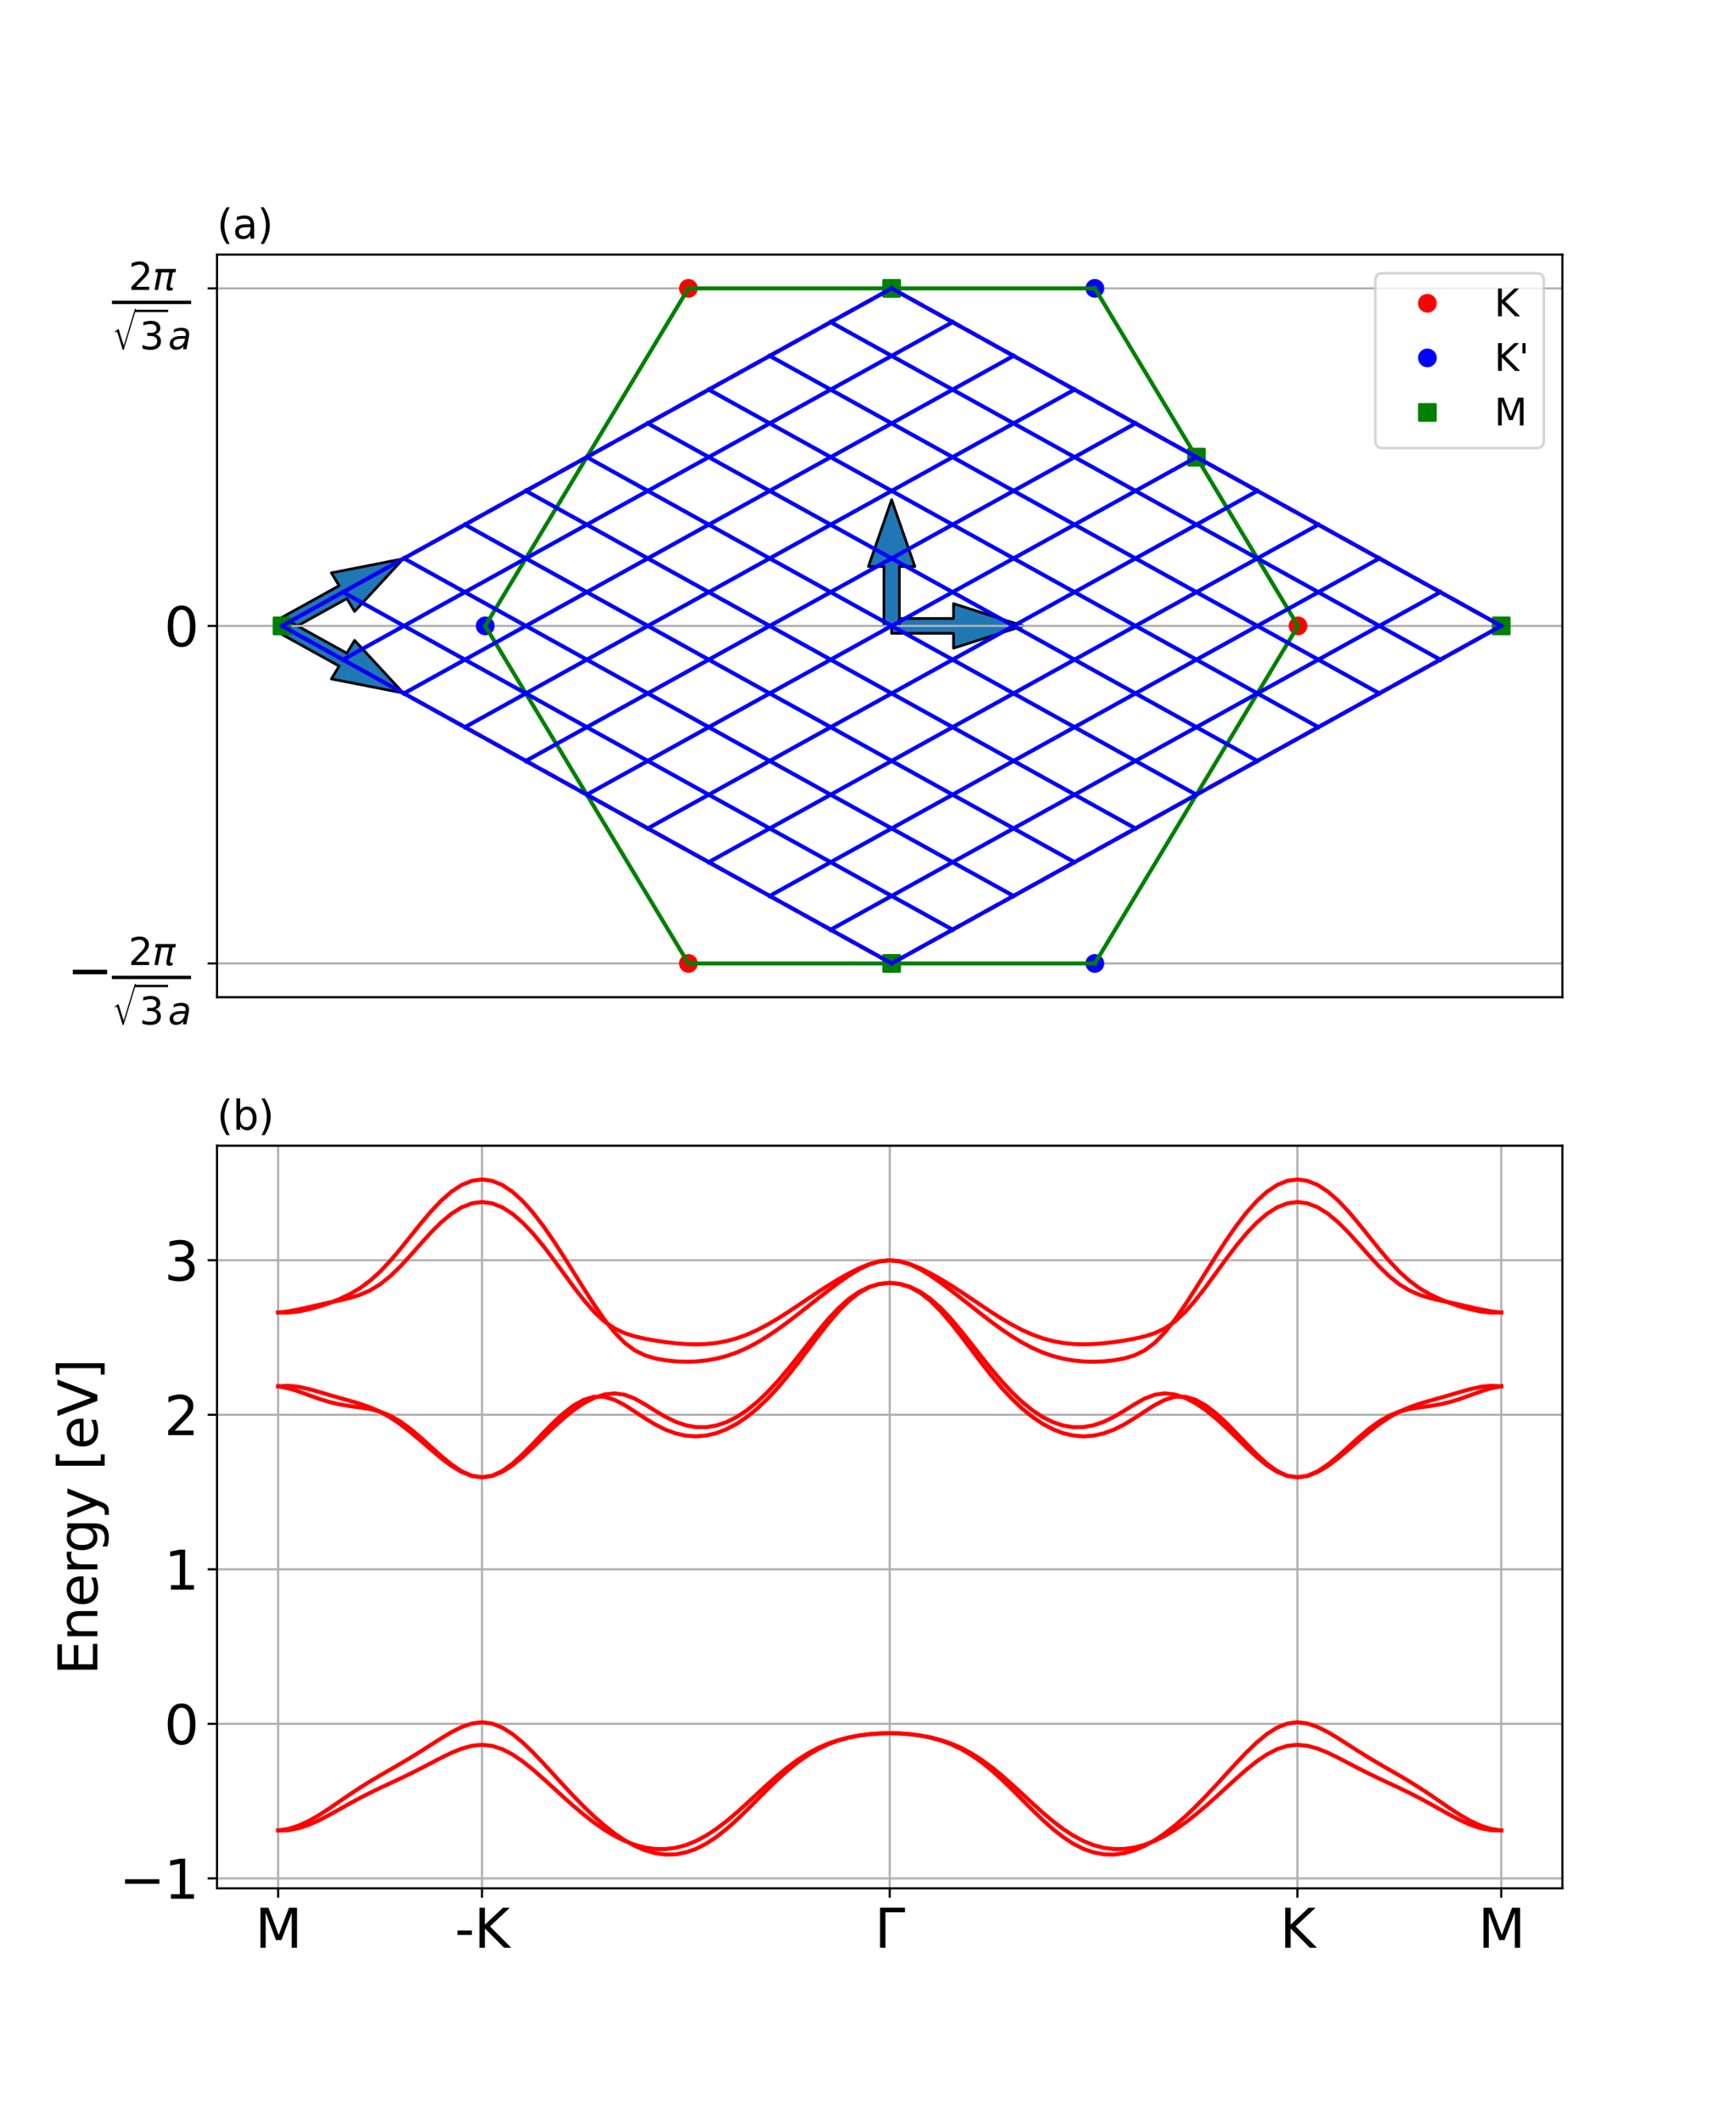 <?xml version="1.0" encoding="utf-8" standalone="no"?>
<!DOCTYPE svg PUBLIC "-//W3C//DTD SVG 1.1//EN"
  "http://www.w3.org/Graphics/SVG/1.1/DTD/svg11.dtd">
<svg xmlns:xlink="http://www.w3.org/1999/xlink" width="648pt" height="792pt" viewBox="0 0 648 792" xmlns="http://www.w3.org/2000/svg" version="1.1">
 <defs>
  <style type="text/css">*{stroke-linejoin: round; stroke-linecap: butt}</style>
 </defs>
 <g id="figure_1">
  <g id="patch_1">
   <path d="M 0 792 
L 648 792 
L 648 0 
L 0 0 
z
" style="fill: #ffffff"/>
  </g>
  <g id="axes_1">
   <g id="patch_2">
    <path d="M 81 372.24 
L 583.2 372.24 
L 583.2 95.04 
L 81 95.04 
z
" style="fill: #ffffff"/>
   </g>
   <g id="patch_3">
    <path d="M 150.538 208.575 
L 132.359 228.237 
L 129.471 223.439 
L 106.715 236.039 
L 103.827 231.241 
L 126.582 218.641 
L 123.694 213.843 
z
" clip-path="url(#p15bc43be6d)" style="fill: #1f77b4; stroke: #000000; stroke-linejoin: miter"/>
   </g>
   <g id="patch_4">
    <path d="M 150.538 258.705 
L 123.694 253.437 
L 126.582 248.639 
L 103.827 236.039 
L 106.715 231.241 
L 129.471 243.841 
L 132.359 239.043 
z
" clip-path="url(#p15bc43be6d)" style="fill: #1f77b4; stroke: #000000; stroke-linejoin: miter"/>
   </g>
   <g id="patch_5">
    <path d="M 381.922 233.64 
L 355.928 241.95 
L 355.928 236.41 
L 332.822 236.41 
L 332.822 230.87 
L 355.928 230.87 
L 355.928 225.33 
z
" clip-path="url(#p15bc43be6d)" style="fill: #1f77b4; stroke: #000000; stroke-linejoin: miter"/>
   </g>
   <g id="patch_6">
    <path d="M 332.822 186.55 
L 341.487 211.48 
L 335.71 211.48 
L 335.71 233.64 
L 329.934 233.64 
L 329.934 211.48 
L 324.157 211.48 
z
" clip-path="url(#p15bc43be6d)" style="fill: #1f77b4; stroke: #000000; stroke-linejoin: miter"/>
   </g>
   <g id="matplotlib.axis_1"/>
   <g id="matplotlib.axis_2">
    <g id="ytick_1">
     <g id="line2d_1">
      <path d="M 81 359.64 
L 583.2 359.64 
" clip-path="url(#p15bc43be6d)" style="fill: none; stroke: #b0b0b0; stroke-width: 0.8; stroke-linecap: square"/>
     </g>
     <g id="line2d_2">
      <defs>
       <path id="m0792953cc5" d="M 0 0 
L -3.5 0 
" style="stroke: #000000; stroke-width: 0.8"/>
      </defs>
      <g>
       <use xlink:href="#m0792953cc5" x="81" y="359.64" style="stroke: #000000; stroke-width: 0.8"/>
      </g>
     </g>
     <g id="text_1">
      <!-- $-\frac{2\pi}{\sqrt{3}a}$ -->
      <g transform="translate(25 369.44) scale(0.2 -0.2)">
       <defs>
        <path id="DejaVuSans-2212" d="M 678 2272 
L 4684 2272 
L 4684 1741 
L 678 1741 
L 678 2272 
z
" transform="scale(0.016)"/>
        <path id="DejaVuSans-32" d="M 1228 531 
L 3431 531 
L 3431 0 
L 469 0 
L 469 531 
Q 828 903 1448 1529 
Q 2069 2156 2228 2338 
Q 2531 2678 2651 2914 
Q 2772 3150 2772 3378 
Q 2772 3750 2511 3984 
Q 2250 4219 1831 4219 
Q 1534 4219 1204 4116 
Q 875 4013 500 3803 
L 500 4441 
Q 881 4594 1212 4672 
Q 1544 4750 1819 4750 
Q 2544 4750 2975 4387 
Q 3406 4025 3406 3419 
Q 3406 3131 3298 2873 
Q 3191 2616 2906 2266 
Q 2828 2175 2409 1742 
Q 1991 1309 1228 531 
z
" transform="scale(0.016)"/>
        <path id="DejaVuSans-Oblique-3c0" d="M 584 3500 
L 3938 3500 
L 3825 2925 
L 3384 2925 
L 2966 775 
Q 2922 550 2981 450 
Q 3038 353 3209 353 
Q 3256 353 3325 363 
Q 3397 369 3419 372 
L 3338 -44 
Q 3222 -84 3103 -103 
Q 2981 -122 2866 -122 
Q 2491 -122 2388 81 
Q 2284 288 2391 838 
L 2797 2925 
L 1506 2925 
L 938 0 
L 350 0 
L 919 2925 
L 472 2925 
L 584 3500 
z
" transform="scale(0.016)"/>
        <path id="STIXSizeOneSym-Regular-221a" d="M 6970 9933 
L 3373 -1888 
L 3104 -1888 
L 1626 2918 
Q 1555 3149 1465 3251 
Q 1376 3354 1229 3354 
Q 1011 3354 794 3181 
L 717 3309 
L 1766 4115 
L 1926 4115 
L 3379 -602 
L 3405 -602 
L 6605 9933 
L 6970 9933 
z
" transform="scale(0.016)"/>
        <path id="DejaVuSans-33" d="M 2597 2516 
Q 3050 2419 3304 2112 
Q 3559 1806 3559 1356 
Q 3559 666 3084 287 
Q 2609 -91 1734 -91 
Q 1441 -91 1130 -33 
Q 819 25 488 141 
L 488 750 
Q 750 597 1062 519 
Q 1375 441 1716 441 
Q 2309 441 2620 675 
Q 2931 909 2931 1356 
Q 2931 1769 2642 2001 
Q 2353 2234 1838 2234 
L 1294 2234 
L 1294 2753 
L 1863 2753 
Q 2328 2753 2575 2939 
Q 2822 3125 2822 3475 
Q 2822 3834 2567 4026 
Q 2313 4219 1838 4219 
Q 1578 4219 1281 4162 
Q 984 4106 628 3988 
L 628 4550 
Q 988 4650 1302 4700 
Q 1616 4750 1894 4750 
Q 2613 4750 3031 4423 
Q 3450 4097 3450 3541 
Q 3450 3153 3228 2886 
Q 3006 2619 2597 2516 
z
" transform="scale(0.016)"/>
        <path id="DejaVuSans-Oblique-61" d="M 3438 1997 
L 3047 0 
L 2472 0 
L 2578 531 
Q 2325 219 2001 64 
Q 1678 -91 1281 -91 
Q 834 -91 548 182 
Q 263 456 263 884 
Q 263 1497 752 1853 
Q 1241 2209 2100 2209 
L 2900 2209 
L 2931 2363 
Q 2938 2388 2941 2417 
Q 2944 2447 2944 2509 
Q 2944 2788 2717 2942 
Q 2491 3097 2081 3097 
Q 1800 3097 1504 3025 
Q 1209 2953 897 2809 
L 997 3341 
Q 1322 3463 1633 3523 
Q 1944 3584 2234 3584 
Q 2853 3584 3176 3315 
Q 3500 3047 3500 2534 
Q 3500 2431 3484 2292 
Q 3469 2153 3438 1997 
z
M 2816 1759 
L 2241 1759 
Q 1534 1759 1195 1570 
Q 856 1381 856 984 
Q 856 709 1029 553 
Q 1203 397 1509 397 
Q 1978 397 2328 733 
Q 2678 1069 2791 1631 
L 2816 1759 
z
" transform="scale(0.016)"/>
       </defs>
       <use xlink:href="#DejaVuSans-2212" transform="translate(0 0.916)"/>
       <use xlink:href="#DejaVuSans-32" transform="translate(114.789 46.047) scale(0.7)"/>
       <use xlink:href="#DejaVuSans-Oblique-3c0" transform="translate(159.325 46.047) scale(0.7)"/>
       <use xlink:href="#STIXSizeOneSym-Regular-221a" transform="translate(83.789 -53.748) scale(0.405)"/>
       <use xlink:href="#DejaVuSans-33" transform="translate(135.361 -64.866) scale(0.7)"/>
       <use xlink:href="#DejaVuSans-Oblique-61" transform="translate(188.647 -64.73) scale(0.7)"/>
       <path d="M 83.789 19.712 
L 83.789 25.962 
L 231.542 25.962 
L 231.542 19.712 
L 83.789 19.712 
z
"/>
       <path d="M 126.611 4.713 
L 126.611 9.088 
L 188.647 9.088 
L 188.647 4.713 
L 126.611 4.713 
z
"/>
      </g>
     </g>
    </g>
    <g id="ytick_2">
     <g id="line2d_3">
      <path d="M 81 233.64 
L 583.2 233.64 
" clip-path="url(#p15bc43be6d)" style="fill: none; stroke: #b0b0b0; stroke-width: 0.8; stroke-linecap: square"/>
     </g>
     <g id="line2d_4">
      <g>
       <use xlink:href="#m0792953cc5" x="81" y="233.64" style="stroke: #000000; stroke-width: 0.8"/>
      </g>
     </g>
     <g id="text_2">
      <!-- 0 -->
      <g transform="translate(61.275 241.238) scale(0.2 -0.2)">
       <defs>
        <path id="DejaVuSans-30" d="M 2034 4250 
Q 1547 4250 1301 3770 
Q 1056 3291 1056 2328 
Q 1056 1369 1301 889 
Q 1547 409 2034 409 
Q 2525 409 2770 889 
Q 3016 1369 3016 2328 
Q 3016 3291 2770 3770 
Q 2525 4250 2034 4250 
z
M 2034 4750 
Q 2819 4750 3233 4129 
Q 3647 3509 3647 2328 
Q 3647 1150 3233 529 
Q 2819 -91 2034 -91 
Q 1250 -91 836 529 
Q 422 1150 422 2328 
Q 422 3509 836 4129 
Q 1250 4750 2034 4750 
z
" transform="scale(0.016)"/>
       </defs>
       <use xlink:href="#DejaVuSans-30"/>
      </g>
     </g>
    </g>
    <g id="ytick_3">
     <g id="line2d_5">
      <path d="M 81 107.64 
L 583.2 107.64 
" clip-path="url(#p15bc43be6d)" style="fill: none; stroke: #b0b0b0; stroke-width: 0.8; stroke-linecap: square"/>
     </g>
     <g id="line2d_6">
      <g>
       <use xlink:href="#m0792953cc5" x="81" y="107.64" style="stroke: #000000; stroke-width: 0.8"/>
      </g>
     </g>
     <g id="text_3">
      <!-- $\frac{2\pi}{\sqrt{3}a}$ -->
      <g transform="translate(41.8 117.44) scale(0.2 -0.2)">
       <use xlink:href="#DejaVuSans-32" transform="translate(31 46.047) scale(0.7)"/>
       <use xlink:href="#DejaVuSans-Oblique-3c0" transform="translate(75.536 46.047) scale(0.7)"/>
       <use xlink:href="#STIXSizeOneSym-Regular-221a" transform="translate(0 -53.748) scale(0.405)"/>
       <use xlink:href="#DejaVuSans-33" transform="translate(51.572 -64.866) scale(0.7)"/>
       <use xlink:href="#DejaVuSans-Oblique-61" transform="translate(104.858 -64.73) scale(0.7)"/>
       <path d="M 0 19.712 
L 0 25.962 
L 147.753 25.962 
L 147.753 19.712 
L 0 19.712 
z
"/>
       <path d="M 42.822 4.713 
L 42.822 9.088 
L 104.858 9.088 
L 104.858 4.713 
L 42.822 4.713 
z
"/>
      </g>
     </g>
    </g>
   </g>
   <g id="line2d_7">
    <defs>
     <path id="md1d325a316" d="M 0 3 
C 0.796 3 1.559 2.684 2.121 2.121 
C 2.684 1.559 3 0.796 3 0 
C 3 -0.796 2.684 -1.559 2.121 -2.121 
C 1.559 -2.684 0.796 -3 0 -3 
C -0.796 -3 -1.559 -2.684 -2.121 -2.121 
C -2.684 -1.559 -3 -0.796 -3 0 
C -3 0.796 -2.684 1.559 -2.121 2.121 
C -1.559 2.684 -0.796 3 0 3 
z
" style="stroke: #ff0000"/>
    </defs>
    <g clip-path="url(#p15bc43be6d)">
     <use xlink:href="#md1d325a316" x="484.523" y="233.64" style="fill: #ff0000; stroke: #ff0000"/>
    </g>
   </g>
   <g id="line2d_8">
    <g clip-path="url(#p15bc43be6d)">
     <use xlink:href="#md1d325a316" x="256.972" y="359.64" style="fill: #ff0000; stroke: #ff0000"/>
    </g>
   </g>
   <g id="line2d_9">
    <g clip-path="url(#p15bc43be6d)">
     <use xlink:href="#md1d325a316" x="256.972" y="107.64" style="fill: #ff0000; stroke: #ff0000"/>
    </g>
   </g>
   <g id="line2d_10">
    <defs>
     <path id="m6212aed428" d="M 0 3 
C 0.796 3 1.559 2.684 2.121 2.121 
C 2.684 1.559 3 0.796 3 0 
C 3 -0.796 2.684 -1.559 2.121 -2.121 
C 1.559 -2.684 0.796 -3 0 -3 
C -0.796 -3 -1.559 -2.684 -2.121 -2.121 
C -2.684 -1.559 -3 -0.796 -3 0 
C -3 0.796 -2.684 1.559 -2.121 2.121 
C -1.559 2.684 -0.796 3 0 3 
z
" style="stroke: #0000ff"/>
    </defs>
    <g clip-path="url(#p15bc43be6d)">
     <use xlink:href="#m6212aed428" x="181.122" y="233.64" style="fill: #0000ff; stroke: #0000ff"/>
    </g>
   </g>
   <g id="line2d_11">
    <g clip-path="url(#p15bc43be6d)">
     <use xlink:href="#m6212aed428" x="408.672" y="359.64" style="fill: #0000ff; stroke: #0000ff"/>
    </g>
   </g>
   <g id="line2d_12">
    <g clip-path="url(#p15bc43be6d)">
     <use xlink:href="#m6212aed428" x="408.672" y="107.64" style="fill: #0000ff; stroke: #0000ff"/>
    </g>
   </g>
   <g id="line2d_13">
    <defs>
     <path id="mba3a2d69f7" d="M -3 3 
L 3 3 
L 3 -3 
L -3 -3 
z
" style="stroke: #008000; stroke-linejoin: miter"/>
    </defs>
    <g clip-path="url(#p15bc43be6d)">
     <use xlink:href="#mba3a2d69f7" x="446.597" y="170.64" style="fill: #008000; stroke: #008000; stroke-linejoin: miter"/>
    </g>
   </g>
   <g id="line2d_14">
    <g clip-path="url(#p15bc43be6d)">
     <use xlink:href="#mba3a2d69f7" x="560.373" y="233.64" style="fill: #008000; stroke: #008000; stroke-linejoin: miter"/>
    </g>
   </g>
   <g id="line2d_15">
    <g clip-path="url(#p15bc43be6d)">
     <use xlink:href="#mba3a2d69f7" x="105.271" y="233.64" style="fill: #008000; stroke: #008000; stroke-linejoin: miter"/>
    </g>
   </g>
   <g id="line2d_16">
    <g clip-path="url(#p15bc43be6d)">
     <use xlink:href="#mba3a2d69f7" x="332.822" y="359.64" style="fill: #008000; stroke: #008000; stroke-linejoin: miter"/>
    </g>
   </g>
   <g id="line2d_17">
    <g clip-path="url(#p15bc43be6d)">
     <use xlink:href="#mba3a2d69f7" x="332.822" y="107.64" style="fill: #008000; stroke: #008000; stroke-linejoin: miter"/>
    </g>
   </g>
   <g id="line2d_18">
    <path d="M 484.523 233.64 
L 408.672 107.64 
" clip-path="url(#p15bc43be6d)" style="fill: none; stroke: #008000; stroke-width: 1.5; stroke-linecap: square"/>
   </g>
   <g id="line2d_19">
    <path d="M 256.972 107.64 
L 408.672 107.64 
" clip-path="url(#p15bc43be6d)" style="fill: none; stroke: #008000; stroke-width: 1.5; stroke-linecap: square"/>
   </g>
   <g id="line2d_20">
    <path d="M 256.972 107.64 
L 181.122 233.64 
" clip-path="url(#p15bc43be6d)" style="fill: none; stroke: #008000; stroke-width: 1.5; stroke-linecap: square"/>
   </g>
   <g id="line2d_21">
    <path d="M 256.972 359.64 
L 181.122 233.64 
" clip-path="url(#p15bc43be6d)" style="fill: none; stroke: #008000; stroke-width: 1.5; stroke-linecap: square"/>
   </g>
   <g id="line2d_22">
    <path d="M 256.972 359.64 
L 408.672 359.64 
" clip-path="url(#p15bc43be6d)" style="fill: none; stroke: #008000; stroke-width: 1.5; stroke-linecap: square"/>
   </g>
   <g id="line2d_23">
    <path d="M 484.523 233.64 
L 408.672 359.64 
" clip-path="url(#p15bc43be6d)" style="fill: none; stroke: #008000; stroke-width: 1.5; stroke-linecap: square"/>
   </g>
   <g id="line2d_24">
    <path d="M 560.373 233.64 
L 332.822 107.64 
" clip-path="url(#p15bc43be6d)" style="fill: none; stroke-dasharray: 5.55,2.4; stroke-dashoffset: 0; stroke: #ff0000; stroke-width: 1.5"/>
   </g>
   <g id="line2d_25">
    <path d="M 105.271 233.64 
L 332.822 107.64 
" clip-path="url(#p15bc43be6d)" style="fill: none; stroke-dasharray: 5.55,2.4; stroke-dashoffset: 0; stroke: #ff0000; stroke-width: 1.5"/>
   </g>
   <g id="line2d_26">
    <path d="M 560.373 233.64 
L 332.822 359.64 
" clip-path="url(#p15bc43be6d)" style="fill: none; stroke-dasharray: 5.55,2.4; stroke-dashoffset: 0; stroke: #ff0000; stroke-width: 1.5"/>
   </g>
   <g id="line2d_27">
    <path d="M 105.271 233.64 
L 332.822 359.64 
" clip-path="url(#p15bc43be6d)" style="fill: none; stroke-dasharray: 5.55,2.4; stroke-dashoffset: 0; stroke: #ff0000; stroke-width: 1.5"/>
   </g>
   <g id="line2d_28">
    <path d="M 105.271 233.64 
L 128.026 221.04 
L 150.782 208.44 
L 173.537 195.84 
L 196.292 183.24 
L 219.047 170.64 
L 241.802 158.04 
L 264.557 145.44 
L 287.312 132.84 
L 310.067 120.24 
L 332.822 107.64 
" clip-path="url(#p15bc43be6d)" style="fill: none; stroke: #0000ff; stroke-width: 1.5; stroke-linecap: square"/>
   </g>
   <g id="line2d_29">
    <path d="M 128.026 246.24 
L 150.782 233.64 
L 173.537 221.04 
L 196.292 208.44 
L 219.047 195.84 
L 241.802 183.24 
L 264.557 170.64 
L 287.312 158.04 
L 310.067 145.44 
L 332.822 132.84 
L 355.577 120.24 
" clip-path="url(#p15bc43be6d)" style="fill: none; stroke: #0000ff; stroke-width: 1.5; stroke-linecap: square"/>
   </g>
   <g id="line2d_30">
    <path d="M 150.782 258.84 
L 173.537 246.24 
L 196.292 233.64 
L 219.047 221.04 
L 241.802 208.44 
L 264.557 195.84 
L 287.312 183.24 
L 310.067 170.64 
L 332.822 158.04 
L 355.577 145.44 
L 378.332 132.84 
" clip-path="url(#p15bc43be6d)" style="fill: none; stroke: #0000ff; stroke-width: 1.5; stroke-linecap: square"/>
   </g>
   <g id="line2d_31">
    <path d="M 173.537 271.44 
L 196.292 258.84 
L 219.047 246.24 
L 241.802 233.64 
L 264.557 221.04 
L 287.312 208.44 
L 310.067 195.84 
L 332.822 183.24 
L 355.577 170.64 
L 378.332 158.04 
L 401.087 145.44 
" clip-path="url(#p15bc43be6d)" style="fill: none; stroke: #0000ff; stroke-width: 1.5; stroke-linecap: square"/>
   </g>
   <g id="line2d_32">
    <path d="M 196.292 284.04 
L 219.047 271.44 
L 241.802 258.84 
L 264.557 246.24 
L 287.312 233.64 
L 310.067 221.04 
L 332.822 208.44 
L 355.577 195.84 
L 378.332 183.24 
L 401.087 170.64 
L 423.842 158.04 
" clip-path="url(#p15bc43be6d)" style="fill: none; stroke: #0000ff; stroke-width: 1.5; stroke-linecap: square"/>
   </g>
   <g id="line2d_33">
    <path d="M 219.047 296.64 
L 241.802 284.04 
L 264.557 271.44 
L 287.312 258.84 
L 310.067 246.24 
L 332.822 233.64 
L 355.577 221.04 
L 378.332 208.44 
L 401.087 195.84 
L 423.842 183.24 
L 446.597 170.64 
" clip-path="url(#p15bc43be6d)" style="fill: none; stroke: #0000ff; stroke-width: 1.5; stroke-linecap: square"/>
   </g>
   <g id="line2d_34">
    <path d="M 241.802 309.24 
L 264.557 296.64 
L 287.312 284.04 
L 310.067 271.44 
L 332.822 258.84 
L 355.577 246.24 
L 378.332 233.64 
L 401.087 221.04 
L 423.842 208.44 
L 446.597 195.84 
L 469.352 183.24 
" clip-path="url(#p15bc43be6d)" style="fill: none; stroke: #0000ff; stroke-width: 1.5; stroke-linecap: square"/>
   </g>
   <g id="line2d_35">
    <path d="M 264.557 321.84 
L 287.312 309.24 
L 310.067 296.64 
L 332.822 284.04 
L 355.577 271.44 
L 378.332 258.84 
L 401.087 246.24 
L 423.842 233.64 
L 446.597 221.04 
L 469.352 208.44 
L 492.108 195.84 
" clip-path="url(#p15bc43be6d)" style="fill: none; stroke: #0000ff; stroke-width: 1.5; stroke-linecap: square"/>
   </g>
   <g id="line2d_36">
    <path d="M 287.312 334.44 
L 310.067 321.84 
L 332.822 309.24 
L 355.577 296.64 
L 378.332 284.04 
L 401.087 271.44 
L 423.842 258.84 
L 446.597 246.24 
L 469.352 233.64 
L 492.108 221.04 
L 514.863 208.44 
" clip-path="url(#p15bc43be6d)" style="fill: none; stroke: #0000ff; stroke-width: 1.5; stroke-linecap: square"/>
   </g>
   <g id="line2d_37">
    <path d="M 310.067 347.04 
L 332.822 334.44 
L 355.577 321.84 
L 378.332 309.24 
L 401.087 296.64 
L 423.842 284.04 
L 446.597 271.44 
L 469.352 258.84 
L 492.108 246.24 
L 514.863 233.64 
L 537.618 221.04 
" clip-path="url(#p15bc43be6d)" style="fill: none; stroke: #0000ff; stroke-width: 1.5; stroke-linecap: square"/>
   </g>
   <g id="line2d_38">
    <path d="M 332.822 359.64 
L 355.577 347.04 
L 378.332 334.44 
L 401.087 321.84 
L 423.842 309.24 
L 446.597 296.64 
L 469.352 284.04 
L 492.108 271.44 
L 514.863 258.84 
L 537.618 246.24 
L 560.373 233.64 
" clip-path="url(#p15bc43be6d)" style="fill: none; stroke: #0000ff; stroke-width: 1.5; stroke-linecap: square"/>
   </g>
   <g id="line2d_39">
    <path d="M 105.271 233.64 
L 128.026 246.24 
L 150.782 258.84 
L 173.537 271.44 
L 196.292 284.04 
L 219.047 296.64 
L 241.802 309.24 
L 264.557 321.84 
L 287.312 334.44 
L 310.067 347.04 
L 332.822 359.64 
" clip-path="url(#p15bc43be6d)" style="fill: none; stroke: #0000ff; stroke-width: 1.5; stroke-linecap: square"/>
   </g>
   <g id="line2d_40">
    <path d="M 128.026 221.04 
L 150.782 233.64 
L 173.537 246.24 
L 196.292 258.84 
L 219.047 271.44 
L 241.802 284.04 
L 264.557 296.64 
L 287.312 309.24 
L 310.067 321.84 
L 332.822 334.44 
L 355.577 347.04 
" clip-path="url(#p15bc43be6d)" style="fill: none; stroke: #0000ff; stroke-width: 1.5; stroke-linecap: square"/>
   </g>
   <g id="line2d_41">
    <path d="M 150.782 208.44 
L 173.537 221.04 
L 196.292 233.64 
L 219.047 246.24 
L 241.802 258.84 
L 264.557 271.44 
L 287.312 284.04 
L 310.067 296.64 
L 332.822 309.24 
L 355.577 321.84 
L 378.332 334.44 
" clip-path="url(#p15bc43be6d)" style="fill: none; stroke: #0000ff; stroke-width: 1.5; stroke-linecap: square"/>
   </g>
   <g id="line2d_42">
    <path d="M 173.537 195.84 
L 196.292 208.44 
L 219.047 221.04 
L 241.802 233.64 
L 264.557 246.24 
L 287.312 258.84 
L 310.067 271.44 
L 332.822 284.04 
L 355.577 296.64 
L 378.332 309.24 
L 401.087 321.84 
" clip-path="url(#p15bc43be6d)" style="fill: none; stroke: #0000ff; stroke-width: 1.5; stroke-linecap: square"/>
   </g>
   <g id="line2d_43">
    <path d="M 196.292 183.24 
L 219.047 195.84 
L 241.802 208.44 
L 264.557 221.04 
L 287.312 233.64 
L 310.067 246.24 
L 332.822 258.84 
L 355.577 271.44 
L 378.332 284.04 
L 401.087 296.64 
L 423.842 309.24 
" clip-path="url(#p15bc43be6d)" style="fill: none; stroke: #0000ff; stroke-width: 1.5; stroke-linecap: square"/>
   </g>
   <g id="line2d_44">
    <path d="M 219.047 170.64 
L 241.802 183.24 
L 264.557 195.84 
L 287.312 208.44 
L 310.067 221.04 
L 332.822 233.64 
L 355.577 246.24 
L 378.332 258.84 
L 401.087 271.44 
L 423.842 284.04 
L 446.597 296.64 
" clip-path="url(#p15bc43be6d)" style="fill: none; stroke: #0000ff; stroke-width: 1.5; stroke-linecap: square"/>
   </g>
   <g id="line2d_45">
    <path d="M 241.802 158.04 
L 264.557 170.64 
L 287.312 183.24 
L 310.067 195.84 
L 332.822 208.44 
L 355.577 221.04 
L 378.332 233.64 
L 401.087 246.24 
L 423.842 258.84 
L 446.597 271.44 
L 469.352 284.04 
" clip-path="url(#p15bc43be6d)" style="fill: none; stroke: #0000ff; stroke-width: 1.5; stroke-linecap: square"/>
   </g>
   <g id="line2d_46">
    <path d="M 264.557 145.44 
L 287.312 158.04 
L 310.067 170.64 
L 332.822 183.24 
L 355.577 195.84 
L 378.332 208.44 
L 401.087 221.04 
L 423.842 233.64 
L 446.597 246.24 
L 469.352 258.84 
L 492.108 271.44 
" clip-path="url(#p15bc43be6d)" style="fill: none; stroke: #0000ff; stroke-width: 1.5; stroke-linecap: square"/>
   </g>
   <g id="line2d_47">
    <path d="M 287.312 132.84 
L 310.067 145.44 
L 332.822 158.04 
L 355.577 170.64 
L 378.332 183.24 
L 401.087 195.84 
L 423.842 208.44 
L 446.597 221.04 
L 469.352 233.64 
L 492.108 246.24 
L 514.863 258.84 
" clip-path="url(#p15bc43be6d)" style="fill: none; stroke: #0000ff; stroke-width: 1.5; stroke-linecap: square"/>
   </g>
   <g id="line2d_48">
    <path d="M 310.067 120.24 
L 332.822 132.84 
L 355.577 145.44 
L 378.332 158.04 
L 401.087 170.64 
L 423.842 183.24 
L 446.597 195.84 
L 469.352 208.44 
L 492.108 221.04 
L 514.863 233.64 
L 537.618 246.24 
" clip-path="url(#p15bc43be6d)" style="fill: none; stroke: #0000ff; stroke-width: 1.5; stroke-linecap: square"/>
   </g>
   <g id="line2d_49">
    <path d="M 332.822 107.64 
L 355.577 120.24 
L 378.332 132.84 
L 401.087 145.44 
L 423.842 158.04 
L 446.597 170.64 
L 469.352 183.24 
L 492.108 195.84 
L 514.863 208.44 
L 537.618 221.04 
L 560.373 233.64 
" clip-path="url(#p15bc43be6d)" style="fill: none; stroke: #0000ff; stroke-width: 1.5; stroke-linecap: square"/>
   </g>
   <g id="patch_7">
    <path d="M 81 372.24 
L 81 95.04 
" style="fill: none; stroke: #000000; stroke-width: 0.8; stroke-linejoin: miter; stroke-linecap: square"/>
   </g>
   <g id="patch_8">
    <path d="M 583.2 372.24 
L 583.2 95.04 
" style="fill: none; stroke: #000000; stroke-width: 0.8; stroke-linejoin: miter; stroke-linecap: square"/>
   </g>
   <g id="patch_9">
    <path d="M 81 372.24 
L 583.2 372.24 
" style="fill: none; stroke: #000000; stroke-width: 0.8; stroke-linejoin: miter; stroke-linecap: square"/>
   </g>
   <g id="patch_10">
    <path d="M 81 95.04 
L 583.2 95.04 
" style="fill: none; stroke: #000000; stroke-width: 0.8; stroke-linejoin: miter; stroke-linecap: square"/>
   </g>
   <g id="text_4">
    <!-- (a) -->
    <g transform="translate(81 89.04) scale(0.15 -0.15)">
     <defs>
      <path id="DejaVuSans-28" d="M 1984 4856 
Q 1566 4138 1362 3434 
Q 1159 2731 1159 2009 
Q 1159 1288 1364 580 
Q 1569 -128 1984 -844 
L 1484 -844 
Q 1016 -109 783 600 
Q 550 1309 550 2009 
Q 550 2706 781 3412 
Q 1013 4119 1484 4856 
L 1984 4856 
z
" transform="scale(0.016)"/>
      <path id="DejaVuSans-61" d="M 2194 1759 
Q 1497 1759 1228 1600 
Q 959 1441 959 1056 
Q 959 750 1161 570 
Q 1363 391 1709 391 
Q 2188 391 2477 730 
Q 2766 1069 2766 1631 
L 2766 1759 
L 2194 1759 
z
M 3341 1997 
L 3341 0 
L 2766 0 
L 2766 531 
Q 2569 213 2275 61 
Q 1981 -91 1556 -91 
Q 1019 -91 701 211 
Q 384 513 384 1019 
Q 384 1609 779 1909 
Q 1175 2209 1959 2209 
L 2766 2209 
L 2766 2266 
Q 2766 2663 2505 2880 
Q 2244 3097 1772 3097 
Q 1472 3097 1187 3025 
Q 903 2953 641 2809 
L 641 3341 
Q 956 3463 1253 3523 
Q 1550 3584 1831 3584 
Q 2591 3584 2966 3190 
Q 3341 2797 3341 1997 
z
" transform="scale(0.016)"/>
      <path id="DejaVuSans-29" d="M 513 4856 
L 1013 4856 
Q 1481 4119 1714 3412 
Q 1947 2706 1947 2009 
Q 1947 1309 1714 600 
Q 1481 -109 1013 -844 
L 513 -844 
Q 928 -128 1133 580 
Q 1338 1288 1338 2009 
Q 1338 2731 1133 3434 
Q 928 4138 513 4856 
z
" transform="scale(0.016)"/>
     </defs>
     <use xlink:href="#DejaVuSans-28"/>
     <use xlink:href="#DejaVuSans-61" x="39.014"/>
     <use xlink:href="#DejaVuSans-29" x="100.293"/>
    </g>
   </g>
   <g id="legend_1">
    <g id="patch_11">
     <path d="M 516.151 167.264 
L 573.484 167.264 
Q 576.26 167.264 576.26 164.488 
L 576.26 104.756 
Q 576.26 101.98 573.484 101.98 
L 516.151 101.98 
Q 513.375 101.98 513.375 104.756 
L 513.375 164.488 
Q 513.375 167.264 516.151 167.264 
z
" style="fill: #ffffff; opacity: 0.8; stroke: #cccccc; stroke-linejoin: miter"/>
    </g>
    <g id="line2d_50">
     <g>
      <use xlink:href="#md1d325a316" x="532.807" y="113.221" style="fill: #ff0000; stroke: #ff0000"/>
     </g>
    </g>
    <g id="text_5">
     <!-- K -->
     <g transform="translate(557.791 118.079) scale(0.139 -0.139)">
      <defs>
       <path id="DejaVuSans-4b" d="M 628 4666 
L 1259 4666 
L 1259 2694 
L 3353 4666 
L 4166 4666 
L 1850 2491 
L 4331 0 
L 3500 0 
L 1259 2247 
L 1259 0 
L 628 0 
L 628 4666 
z
" transform="scale(0.016)"/>
      </defs>
      <use xlink:href="#DejaVuSans-4b"/>
     </g>
    </g>
    <g id="line2d_51">
     <g>
      <use xlink:href="#m6212aed428" x="532.807" y="133.594" style="fill: #0000ff; stroke: #0000ff"/>
     </g>
    </g>
    <g id="text_6">
     <!-- K' -->
     <g transform="translate(557.791 138.452) scale(0.139 -0.139)">
      <defs>
       <path id="DejaVuSans-27" d="M 1147 4666 
L 1147 2931 
L 616 2931 
L 616 4666 
L 1147 4666 
z
" transform="scale(0.016)"/>
      </defs>
      <use xlink:href="#DejaVuSans-4b"/>
      <use xlink:href="#DejaVuSans-27" x="65.576"/>
     </g>
    </g>
    <g id="line2d_52">
     <g>
      <use xlink:href="#mba3a2d69f7" x="532.807" y="153.967" style="fill: #008000; stroke: #008000; stroke-linejoin: miter"/>
     </g>
    </g>
    <g id="text_7">
     <!-- M -->
     <g transform="translate(557.791 158.825) scale(0.139 -0.139)">
      <defs>
       <path id="DejaVuSans-4d" d="M 628 4666 
L 1569 4666 
L 2759 1491 
L 3956 4666 
L 4897 4666 
L 4897 0 
L 4281 0 
L 4281 4097 
L 3078 897 
L 2444 897 
L 1241 4097 
L 1241 0 
L 628 0 
L 628 4666 
z
" transform="scale(0.016)"/>
      </defs>
      <use xlink:href="#DejaVuSans-4d"/>
     </g>
    </g>
   </g>
  </g>
  <g id="axes_2">
   <g id="patch_12">
    <path d="M 81 704.88 
L 583.2 704.88 
L 583.2 427.68 
L 81 427.68 
z
" style="fill: #ffffff"/>
   </g>
   <g id="matplotlib.axis_3">
    <g id="xtick_1">
     <g id="line2d_53">
      <path d="M 103.827 704.88 
L 103.827 427.68 
" clip-path="url(#p13bee92ccc)" style="fill: none; stroke: #b0b0b0; stroke-width: 0.8; stroke-linecap: square"/>
     </g>
     <g id="line2d_54">
      <defs>
       <path id="m40d6f6086b" d="M 0 0 
L 0 3.5 
" style="stroke: #000000; stroke-width: 0.8"/>
      </defs>
      <g>
       <use xlink:href="#m40d6f6086b" x="103.827" y="704.88" style="stroke: #000000; stroke-width: 0.8"/>
      </g>
     </g>
     <g id="text_8">
      <!-- M -->
      <g transform="translate(95.199 727.077) scale(0.2 -0.2)">
       <use xlink:href="#DejaVuSans-4d"/>
      </g>
     </g>
    </g>
    <g id="xtick_2">
     <g id="line2d_55">
      <path d="M 179.918 704.88 
L 179.918 427.68 
" clip-path="url(#p13bee92ccc)" style="fill: none; stroke: #b0b0b0; stroke-width: 0.8; stroke-linecap: square"/>
     </g>
     <g id="line2d_56">
      <g>
       <use xlink:href="#m40d6f6086b" x="179.918" y="704.88" style="stroke: #000000; stroke-width: 0.8"/>
      </g>
     </g>
     <g id="text_9">
      <!-- -K -->
      <g transform="translate(169.753 727.077) scale(0.2 -0.2)">
       <defs>
        <path id="DejaVuSans-2d" d="M 313 2009 
L 1997 2009 
L 1997 1497 
L 313 1497 
L 313 2009 
z
" transform="scale(0.016)"/>
       </defs>
       <use xlink:href="#DejaVuSans-2d"/>
       <use xlink:href="#DejaVuSans-4b" x="36.084"/>
      </g>
     </g>
    </g>
    <g id="xtick_3">
     <g id="line2d_57">
      <path d="M 332.1 704.88 
L 332.1 427.68 
" clip-path="url(#p13bee92ccc)" style="fill: none; stroke: #b0b0b0; stroke-width: 0.8; stroke-linecap: square"/>
     </g>
     <g id="line2d_58">
      <g>
       <use xlink:href="#m40d6f6086b" x="332.1" y="704.88" style="stroke: #000000; stroke-width: 0.8"/>
      </g>
     </g>
     <g id="text_10">
      <!-- $\Gamma$ -->
      <g transform="translate(326.5 727.077) scale(0.2 -0.2)">
       <defs>
        <path id="DejaVuSans-393" d="M 628 0 
L 628 4666 
L 3531 4666 
L 3531 4134 
L 1259 4134 
L 1259 0 
L 628 0 
z
" transform="scale(0.016)"/>
       </defs>
       <use xlink:href="#DejaVuSans-393" transform="translate(0 0.094)"/>
      </g>
     </g>
    </g>
    <g id="xtick_4">
     <g id="line2d_59">
      <path d="M 484.282 704.88 
L 484.282 427.68 
" clip-path="url(#p13bee92ccc)" style="fill: none; stroke: #b0b0b0; stroke-width: 0.8; stroke-linecap: square"/>
     </g>
     <g id="line2d_60">
      <g>
       <use xlink:href="#m40d6f6086b" x="484.282" y="704.88" style="stroke: #000000; stroke-width: 0.8"/>
      </g>
     </g>
     <g id="text_11">
      <!-- K -->
      <g transform="translate(477.724 727.077) scale(0.2 -0.2)">
       <use xlink:href="#DejaVuSans-4b"/>
      </g>
     </g>
    </g>
    <g id="xtick_5">
     <g id="line2d_61">
      <path d="M 560.373 704.88 
L 560.373 427.68 
" clip-path="url(#p13bee92ccc)" style="fill: none; stroke: #b0b0b0; stroke-width: 0.8; stroke-linecap: square"/>
     </g>
     <g id="line2d_62">
      <g>
       <use xlink:href="#m40d6f6086b" x="560.373" y="704.88" style="stroke: #000000; stroke-width: 0.8"/>
      </g>
     </g>
     <g id="text_12">
      <!-- M -->
      <g transform="translate(551.745 727.077) scale(0.2 -0.2)">
       <use xlink:href="#DejaVuSans-4d"/>
      </g>
     </g>
    </g>
   </g>
   <g id="matplotlib.axis_4">
    <g id="ytick_4">
     <g id="line2d_63">
      <path d="M 81 701.167 
L 583.2 701.167 
" clip-path="url(#p13bee92ccc)" style="fill: none; stroke: #b0b0b0; stroke-width: 0.8; stroke-linecap: square"/>
     </g>
     <g id="line2d_64">
      <g>
       <use xlink:href="#m0792953cc5" x="81" y="701.167" style="stroke: #000000; stroke-width: 0.8"/>
      </g>
     </g>
     <g id="text_13">
      <!-- −1 -->
      <g transform="translate(44.516 708.766) scale(0.2 -0.2)">
       <defs>
        <path id="DejaVuSans-31" d="M 794 531 
L 1825 531 
L 1825 4091 
L 703 3866 
L 703 4441 
L 1819 4666 
L 2450 4666 
L 2450 531 
L 3481 531 
L 3481 0 
L 794 0 
L 794 531 
z
" transform="scale(0.016)"/>
       </defs>
       <use xlink:href="#DejaVuSans-2212"/>
       <use xlink:href="#DejaVuSans-31" x="83.789"/>
      </g>
     </g>
    </g>
    <g id="ytick_5">
     <g id="line2d_65">
      <path d="M 81 643.483 
L 583.2 643.483 
" clip-path="url(#p13bee92ccc)" style="fill: none; stroke: #b0b0b0; stroke-width: 0.8; stroke-linecap: square"/>
     </g>
     <g id="line2d_66">
      <g>
       <use xlink:href="#m0792953cc5" x="81" y="643.483" style="stroke: #000000; stroke-width: 0.8"/>
      </g>
     </g>
     <g id="text_14">
      <!-- 0 -->
      <g transform="translate(61.275 651.081) scale(0.2 -0.2)">
       <use xlink:href="#DejaVuSans-30"/>
      </g>
     </g>
    </g>
    <g id="ytick_6">
     <g id="line2d_67">
      <path d="M 81 585.799 
L 583.2 585.799 
" clip-path="url(#p13bee92ccc)" style="fill: none; stroke: #b0b0b0; stroke-width: 0.8; stroke-linecap: square"/>
     </g>
     <g id="line2d_68">
      <g>
       <use xlink:href="#m0792953cc5" x="81" y="585.799" style="stroke: #000000; stroke-width: 0.8"/>
      </g>
     </g>
     <g id="text_15">
      <!-- 1 -->
      <g transform="translate(61.275 593.397) scale(0.2 -0.2)">
       <use xlink:href="#DejaVuSans-31"/>
      </g>
     </g>
    </g>
    <g id="ytick_7">
     <g id="line2d_69">
      <path d="M 81 528.114 
L 583.2 528.114 
" clip-path="url(#p13bee92ccc)" style="fill: none; stroke: #b0b0b0; stroke-width: 0.8; stroke-linecap: square"/>
     </g>
     <g id="line2d_70">
      <g>
       <use xlink:href="#m0792953cc5" x="81" y="528.114" style="stroke: #000000; stroke-width: 0.8"/>
      </g>
     </g>
     <g id="text_16">
      <!-- 2 -->
      <g transform="translate(61.275 535.713) scale(0.2 -0.2)">
       <use xlink:href="#DejaVuSans-32"/>
      </g>
     </g>
    </g>
    <g id="ytick_8">
     <g id="line2d_71">
      <path d="M 81 470.43 
L 583.2 470.43 
" clip-path="url(#p13bee92ccc)" style="fill: none; stroke: #b0b0b0; stroke-width: 0.8; stroke-linecap: square"/>
     </g>
     <g id="line2d_72">
      <g>
       <use xlink:href="#m0792953cc5" x="81" y="470.43" style="stroke: #000000; stroke-width: 0.8"/>
      </g>
     </g>
     <g id="text_17">
      <!-- 3 -->
      <g transform="translate(61.275 478.029) scale(0.2 -0.2)">
       <use xlink:href="#DejaVuSans-33"/>
      </g>
     </g>
    </g>
    <g id="text_18">
     <!-- Energy [eV] -->
     <g transform="translate(36.356 625.268) rotate(-90) scale(0.2 -0.2)">
      <defs>
       <path id="DejaVuSans-45" d="M 628 4666 
L 3578 4666 
L 3578 4134 
L 1259 4134 
L 1259 2753 
L 3481 2753 
L 3481 2222 
L 1259 2222 
L 1259 531 
L 3634 531 
L 3634 0 
L 628 0 
L 628 4666 
z
" transform="scale(0.016)"/>
       <path id="DejaVuSans-6e" d="M 3513 2113 
L 3513 0 
L 2938 0 
L 2938 2094 
Q 2938 2591 2744 2837 
Q 2550 3084 2163 3084 
Q 1697 3084 1428 2787 
Q 1159 2491 1159 1978 
L 1159 0 
L 581 0 
L 581 3500 
L 1159 3500 
L 1159 2956 
Q 1366 3272 1645 3428 
Q 1925 3584 2291 3584 
Q 2894 3584 3203 3211 
Q 3513 2838 3513 2113 
z
" transform="scale(0.016)"/>
       <path id="DejaVuSans-65" d="M 3597 1894 
L 3597 1613 
L 953 1613 
Q 991 1019 1311 708 
Q 1631 397 2203 397 
Q 2534 397 2845 478 
Q 3156 559 3463 722 
L 3463 178 
Q 3153 47 2828 -22 
Q 2503 -91 2169 -91 
Q 1331 -91 842 396 
Q 353 884 353 1716 
Q 353 2575 817 3079 
Q 1281 3584 2069 3584 
Q 2775 3584 3186 3129 
Q 3597 2675 3597 1894 
z
M 3022 2063 
Q 3016 2534 2758 2815 
Q 2500 3097 2075 3097 
Q 1594 3097 1305 2825 
Q 1016 2553 972 2059 
L 3022 2063 
z
" transform="scale(0.016)"/>
       <path id="DejaVuSans-72" d="M 2631 2963 
Q 2534 3019 2420 3045 
Q 2306 3072 2169 3072 
Q 1681 3072 1420 2755 
Q 1159 2438 1159 1844 
L 1159 0 
L 581 0 
L 581 3500 
L 1159 3500 
L 1159 2956 
Q 1341 3275 1631 3429 
Q 1922 3584 2338 3584 
Q 2397 3584 2469 3576 
Q 2541 3569 2628 3553 
L 2631 2963 
z
" transform="scale(0.016)"/>
       <path id="DejaVuSans-67" d="M 2906 1791 
Q 2906 2416 2648 2759 
Q 2391 3103 1925 3103 
Q 1463 3103 1205 2759 
Q 947 2416 947 1791 
Q 947 1169 1205 825 
Q 1463 481 1925 481 
Q 2391 481 2648 825 
Q 2906 1169 2906 1791 
z
M 3481 434 
Q 3481 -459 3084 -895 
Q 2688 -1331 1869 -1331 
Q 1566 -1331 1297 -1286 
Q 1028 -1241 775 -1147 
L 775 -588 
Q 1028 -725 1275 -790 
Q 1522 -856 1778 -856 
Q 2344 -856 2625 -561 
Q 2906 -266 2906 331 
L 2906 616 
Q 2728 306 2450 153 
Q 2172 0 1784 0 
Q 1141 0 747 490 
Q 353 981 353 1791 
Q 353 2603 747 3093 
Q 1141 3584 1784 3584 
Q 2172 3584 2450 3431 
Q 2728 3278 2906 2969 
L 2906 3500 
L 3481 3500 
L 3481 434 
z
" transform="scale(0.016)"/>
       <path id="DejaVuSans-79" d="M 2059 -325 
Q 1816 -950 1584 -1140 
Q 1353 -1331 966 -1331 
L 506 -1331 
L 506 -850 
L 844 -850 
Q 1081 -850 1212 -737 
Q 1344 -625 1503 -206 
L 1606 56 
L 191 3500 
L 800 3500 
L 1894 763 
L 2988 3500 
L 3597 3500 
L 2059 -325 
z
" transform="scale(0.016)"/>
       <path id="DejaVuSans-20" transform="scale(0.016)"/>
       <path id="DejaVuSans-5b" d="M 550 4863 
L 1875 4863 
L 1875 4416 
L 1125 4416 
L 1125 -397 
L 1875 -397 
L 1875 -844 
L 550 -844 
L 550 4863 
z
" transform="scale(0.016)"/>
       <path id="DejaVuSans-56" d="M 1831 0 
L 50 4666 
L 709 4666 
L 2188 738 
L 3669 4666 
L 4325 4666 
L 2547 0 
L 1831 0 
z
" transform="scale(0.016)"/>
       <path id="DejaVuSans-5d" d="M 1947 4863 
L 1947 -844 
L 622 -844 
L 622 -397 
L 1369 -397 
L 1369 4416 
L 622 4416 
L 622 4863 
L 1947 4863 
z
" transform="scale(0.016)"/>
      </defs>
      <use xlink:href="#DejaVuSans-45"/>
      <use xlink:href="#DejaVuSans-6e" x="63.184"/>
      <use xlink:href="#DejaVuSans-65" x="126.562"/>
      <use xlink:href="#DejaVuSans-72" x="188.086"/>
      <use xlink:href="#DejaVuSans-67" x="227.449"/>
      <use xlink:href="#DejaVuSans-79" x="290.926"/>
      <use xlink:href="#DejaVuSans-20" x="350.105"/>
      <use xlink:href="#DejaVuSans-5b" x="381.893"/>
      <use xlink:href="#DejaVuSans-65" x="420.906"/>
      <use xlink:href="#DejaVuSans-56" x="482.43"/>
      <use xlink:href="#DejaVuSans-5d" x="550.838"/>
     </g>
    </g>
   </g>
   <g id="line2d_73">
    <path d="M 103.827 683.279 
L 107.632 683.19 
L 111.436 682.476 
L 115.241 681.213 
L 119.045 679.52 
L 122.85 677.54 
L 126.655 675.419 
L 130.459 673.284 
L 134.264 671.224 
L 138.068 669.278 
L 141.873 667.438 
L 145.677 665.658 
L 149.482 663.877 
L 153.286 662.04 
L 157.091 660.12 
L 160.895 658.136 
L 164.7 656.156 
L 168.505 654.306 
L 172.309 652.759 
L 176.114 651.705 
L 179.918 651.324 
L 183.723 651.731 
L 187.527 652.953 
L 191.332 654.927 
L 195.136 657.519 
L 198.941 660.565 
L 202.745 663.898 
L 206.55 667.368 
L 210.355 670.846 
L 214.159 674.225 
L 217.964 677.422 
L 221.768 680.368 
L 225.573 683.007 
L 229.377 685.294 
L 233.182 687.191 
L 236.986 688.663 
L 240.791 689.681 
L 244.595 690.218 
L 248.4 690.252 
L 252.205 689.768 
L 256.009 688.756 
L 259.814 687.222 
L 263.618 685.186 
L 267.423 682.688 
L 271.227 679.788 
L 275.032 676.571 
L 278.836 673.14 
L 282.641 669.612 
L 286.445 666.112 
L 290.25 662.758 
L 294.055 659.652 
L 297.859 656.872 
L 301.664 654.465 
L 305.468 652.447 
L 309.273 650.808 
L 313.077 649.52 
L 316.882 648.545 
L 320.686 647.839 
L 324.491 647.364 
L 328.295 647.091 
L 332.1 647.002 
L 335.905 647.092 
L 339.709 647.375 
L 343.514 647.874 
L 347.318 648.627 
L 351.123 649.682 
L 354.927 651.087 
L 358.732 652.888 
L 362.536 655.116 
L 366.341 657.78 
L 370.145 660.857 
L 373.95 664.289 
L 377.755 667.981 
L 381.559 671.81 
L 385.364 675.637 
L 389.168 679.317 
L 392.973 682.714 
L 396.777 685.709 
L 400.582 688.208 
L 404.386 690.145 
L 408.191 691.477 
L 411.995 692.188 
L 415.8 692.28 
L 419.605 691.77 
L 423.409 690.688 
L 427.214 689.068 
L 431.018 686.953 
L 434.823 684.383 
L 438.627 681.405 
L 442.432 678.066 
L 446.236 674.418 
L 450.041 670.52 
L 453.845 666.444 
L 457.65 662.278 
L 461.455 658.13 
L 465.259 654.14 
L 469.064 650.475 
L 472.868 647.332 
L 476.673 644.916 
L 480.477 643.407 
L 484.282 642.902 
L 488.086 643.377 
L 491.891 644.685 
L 495.695 646.6 
L 499.5 648.878 
L 503.305 651.309 
L 507.109 653.744 
L 510.914 656.101 
L 514.718 658.362 
L 518.523 660.558 
L 522.327 662.752 
L 526.132 665.013 
L 529.936 667.395 
L 533.741 669.909 
L 537.545 672.516 
L 541.35 675.121 
L 545.155 677.59 
L 548.959 679.771 
L 552.764 681.518 
L 556.568 682.713 
L 560.373 683.279 
" clip-path="url(#p13bee92ccc)" style="fill: none; stroke: #ff0000; stroke-width: 1.5; stroke-linecap: square"/>
   </g>
   <g id="line2d_74">
    <path d="M 103.827 517.487 
L 107.632 517.306 
L 111.436 517.691 
L 115.241 518.512 
L 119.045 519.576 
L 122.85 520.708 
L 126.655 521.806 
L 130.459 522.87 
L 134.264 523.991 
L 138.068 525.316 
L 141.873 526.99 
L 145.677 529.107 
L 149.482 531.675 
L 153.286 534.629 
L 157.091 537.844 
L 160.895 541.148 
L 164.7 544.339 
L 168.505 547.192 
L 172.309 549.471 
L 176.114 550.957 
L 179.918 551.477 
L 183.723 550.947 
L 187.527 549.395 
L 191.332 546.957 
L 195.136 543.845 
L 198.941 540.304 
L 202.745 536.581 
L 206.55 532.897 
L 210.355 529.44 
L 214.159 526.364 
L 217.964 523.79 
L 221.768 521.824 
L 225.573 520.566 
L 229.377 520.136 
L 233.182 520.65 
L 236.986 522.107 
L 240.791 524.25 
L 244.595 526.641 
L 248.4 528.889 
L 252.205 530.74 
L 256.009 532.045 
L 259.814 532.729 
L 263.618 532.759 
L 267.423 532.128 
L 271.227 530.847 
L 275.032 528.935 
L 278.836 526.419 
L 282.641 523.332 
L 286.445 519.716 
L 290.25 515.63 
L 294.055 511.158 
L 297.859 506.416 
L 301.664 501.555 
L 305.468 496.762 
L 309.273 492.248 
L 313.077 488.222 
L 316.882 484.854 
L 320.686 482.234 
L 324.491 480.376 
L 328.295 479.263 
L 332.1 478.888 
L 335.905 479.277 
L 339.709 480.488 
L 343.514 482.586 
L 347.318 485.586 
L 351.123 489.4 
L 354.927 493.848 
L 358.732 498.708 
L 362.536 503.755 
L 366.341 508.782 
L 370.145 513.615 
L 373.95 518.121 
L 377.755 522.207 
L 381.559 525.814 
L 385.364 528.909 
L 389.168 531.474 
L 392.973 533.497 
L 396.777 534.967 
L 400.582 535.868 
L 404.386 536.189 
L 408.191 535.921 
L 411.995 535.07 
L 415.8 533.662 
L 419.605 531.754 
L 423.409 529.455 
L 427.214 526.947 
L 431.018 524.513 
L 434.823 522.537 
L 438.627 521.418 
L 442.432 521.407 
L 446.236 522.522 
L 450.041 524.626 
L 453.845 527.528 
L 457.65 531.027 
L 461.455 534.909 
L 465.259 538.937 
L 469.064 542.842 
L 472.868 546.328 
L 476.673 549.094 
L 480.477 550.868 
L 484.282 551.477 
L 488.086 550.883 
L 491.891 549.2 
L 495.695 546.654 
L 499.5 543.526 
L 503.305 540.104 
L 507.109 536.662 
L 510.914 533.449 
L 514.718 530.673 
L 518.523 528.486 
L 522.327 526.943 
L 526.132 525.97 
L 529.936 525.365 
L 533.741 524.862 
L 537.545 524.228 
L 541.35 523.328 
L 545.155 522.147 
L 548.959 520.779 
L 552.764 519.4 
L 556.568 518.231 
L 560.373 517.487 
" clip-path="url(#p13bee92ccc)" style="fill: none; stroke: #ff0000; stroke-width: 1.5; stroke-linecap: square"/>
   </g>
   <g id="line2d_75">
    <path d="M 103.827 489.943 
L 107.632 489.965 
L 111.436 489.555 
L 115.241 488.776 
L 119.045 487.724 
L 122.85 486.456 
L 126.655 484.962 
L 130.459 483.16 
L 134.264 480.922 
L 138.068 478.121 
L 141.873 474.69 
L 145.677 470.662 
L 149.482 466.17 
L 153.286 461.426 
L 157.091 456.68 
L 160.895 452.185 
L 164.7 448.172 
L 168.505 444.84 
L 172.309 442.346 
L 176.114 440.803 
L 179.918 440.28 
L 183.723 440.805 
L 187.527 442.367 
L 191.332 444.917 
L 195.136 448.378 
L 198.941 452.646 
L 202.745 457.592 
L 206.55 463.074 
L 210.355 468.931 
L 214.159 474.995 
L 217.964 481.083 
L 221.768 486.997 
L 225.573 492.51 
L 229.377 497.363 
L 233.182 501.283 
L 236.986 504.112 
L 240.791 505.952 
L 244.595 507.092 
L 248.4 507.788 
L 252.205 508.182 
L 256.009 508.325 
L 259.814 508.219 
L 263.618 507.843 
L 267.423 507.172 
L 271.227 506.179 
L 275.032 504.848 
L 278.836 503.174 
L 282.641 501.168 
L 286.445 498.858 
L 290.25 496.287 
L 294.055 493.513 
L 297.859 490.599 
L 301.664 487.612 
L 305.468 484.614 
L 309.273 481.66 
L 313.077 478.81 
L 316.882 476.152 
L 320.686 473.825 
L 324.491 472.006 
L 328.295 470.855 
L 332.1 470.466 
L 335.905 470.84 
L 339.709 471.883 
L 343.514 473.437 
L 347.318 475.337 
L 351.123 477.471 
L 354.927 479.781 
L 358.732 482.227 
L 362.536 484.761 
L 366.341 487.325 
L 370.145 489.851 
L 373.95 492.265 
L 377.755 494.498 
L 381.559 496.489 
L 385.364 498.188 
L 389.168 499.564 
L 392.973 500.603 
L 396.777 501.313 
L 400.582 501.712 
L 404.386 501.837 
L 408.191 501.728 
L 411.995 501.431 
L 415.8 500.988 
L 419.605 500.427 
L 423.409 499.74 
L 427.214 498.867 
L 431.018 497.658 
L 434.823 495.873 
L 438.627 493.261 
L 442.432 489.715 
L 446.236 485.356 
L 450.041 480.438 
L 453.845 475.245 
L 457.65 470.033 
L 461.455 465.032 
L 465.259 460.438 
L 469.064 456.425 
L 472.868 453.14 
L 476.673 450.705 
L 480.477 449.207 
L 484.282 448.702 
L 488.086 449.205 
L 491.891 450.691 
L 495.695 453.084 
L 499.5 456.264 
L 503.305 460.056 
L 507.109 464.238 
L 510.914 468.545 
L 514.718 472.686 
L 518.523 476.383 
L 522.327 479.424 
L 526.132 481.732 
L 529.936 483.377 
L 533.741 484.542 
L 537.545 485.443 
L 541.35 486.255 
L 545.155 487.084 
L 548.959 487.952 
L 552.764 488.803 
L 556.568 489.516 
L 560.373 489.943 
" clip-path="url(#p13bee92ccc)" style="fill: none; stroke: #ff0000; stroke-width: 1.5; stroke-linecap: square"/>
   </g>
   <g id="line2d_76">
    <path d="M 103.827 683.279 
L 107.632 682.713 
L 111.436 681.518 
L 115.241 679.771 
L 119.045 677.59 
L 122.85 675.121 
L 126.655 672.516 
L 130.459 669.909 
L 134.264 667.395 
L 138.068 665.013 
L 141.873 662.752 
L 145.677 660.558 
L 149.482 658.362 
L 153.286 656.101 
L 157.091 653.744 
L 160.895 651.309 
L 164.7 648.878 
L 168.505 646.6 
L 172.309 644.685 
L 176.114 643.377 
L 179.918 642.902 
L 183.723 643.407 
L 187.527 644.916 
L 191.332 647.332 
L 195.136 650.475 
L 198.941 654.14 
L 202.745 658.13 
L 206.55 662.278 
L 210.355 666.444 
L 214.159 670.52 
L 217.964 674.418 
L 221.768 678.066 
L 225.573 681.405 
L 229.377 684.383 
L 233.182 686.953 
L 236.986 689.068 
L 240.791 690.688 
L 244.595 691.77 
L 248.4 692.28 
L 252.205 692.188 
L 256.009 691.477 
L 259.814 690.145 
L 263.618 688.208 
L 267.423 685.709 
L 271.227 682.714 
L 275.032 679.317 
L 278.836 675.637 
L 282.641 671.81 
L 286.445 667.981 
L 290.25 664.289 
L 294.055 660.857 
L 297.859 657.78 
L 301.664 655.116 
L 305.468 652.888 
L 309.273 651.087 
L 313.077 649.682 
L 316.882 648.627 
L 320.686 647.874 
L 324.491 647.375 
L 328.295 647.092 
L 332.1 647.002 
L 335.905 647.091 
L 339.709 647.364 
L 343.514 647.839 
L 347.318 648.545 
L 351.123 649.52 
L 354.927 650.808 
L 358.732 652.447 
L 362.536 654.465 
L 366.341 656.872 
L 370.145 659.652 
L 373.95 662.758 
L 377.755 666.112 
L 381.559 669.612 
L 385.364 673.14 
L 389.168 676.571 
L 392.973 679.788 
L 396.777 682.688 
L 400.582 685.186 
L 404.386 687.222 
L 408.191 688.756 
L 411.995 689.768 
L 415.8 690.252 
L 419.605 690.218 
L 423.409 689.681 
L 427.214 688.663 
L 431.018 687.191 
L 434.823 685.294 
L 438.627 683.007 
L 442.432 680.368 
L 446.236 677.422 
L 450.041 674.225 
L 453.845 670.846 
L 457.65 667.368 
L 461.455 663.898 
L 465.259 660.565 
L 469.064 657.519 
L 472.868 654.927 
L 476.673 652.953 
L 480.477 651.731 
L 484.282 651.324 
L 488.086 651.705 
L 491.891 652.759 
L 495.695 654.306 
L 499.5 656.156 
L 503.305 658.136 
L 507.109 660.12 
L 510.914 662.04 
L 514.718 663.877 
L 518.523 665.658 
L 522.327 667.438 
L 526.132 669.278 
L 529.936 671.224 
L 533.741 673.284 
L 537.545 675.419 
L 541.35 677.54 
L 545.155 679.52 
L 548.959 681.213 
L 552.764 682.476 
L 556.568 683.19 
L 560.373 683.279 
" clip-path="url(#p13bee92ccc)" style="fill: none; stroke: #ff0000; stroke-width: 1.5; stroke-linecap: square"/>
   </g>
   <g id="line2d_77">
    <path d="M 103.827 517.487 
L 107.632 518.231 
L 111.436 519.4 
L 115.241 520.779 
L 119.045 522.147 
L 122.85 523.328 
L 126.655 524.228 
L 130.459 524.862 
L 134.264 525.365 
L 138.068 525.97 
L 141.873 526.943 
L 145.677 528.486 
L 149.482 530.673 
L 153.286 533.449 
L 157.091 536.662 
L 160.895 540.104 
L 164.7 543.526 
L 168.505 546.654 
L 172.309 549.2 
L 176.114 550.883 
L 179.918 551.477 
L 183.723 550.868 
L 187.527 549.094 
L 191.332 546.328 
L 195.136 542.842 
L 198.941 538.937 
L 202.745 534.909 
L 206.55 531.027 
L 210.355 527.528 
L 214.159 524.626 
L 217.964 522.522 
L 221.768 521.407 
L 225.573 521.418 
L 229.377 522.537 
L 233.182 524.513 
L 236.986 526.947 
L 240.791 529.455 
L 244.595 531.754 
L 248.4 533.662 
L 252.205 535.07 
L 256.009 535.921 
L 259.814 536.189 
L 263.618 535.868 
L 267.423 534.967 
L 271.227 533.497 
L 275.032 531.474 
L 278.836 528.909 
L 282.641 525.814 
L 286.445 522.207 
L 290.25 518.121 
L 294.055 513.615 
L 297.859 508.782 
L 301.664 503.755 
L 305.468 498.708 
L 309.273 493.848 
L 313.077 489.4 
L 316.882 485.586 
L 320.686 482.586 
L 324.491 480.488 
L 328.295 479.277 
L 332.1 478.888 
L 335.905 479.263 
L 339.709 480.376 
L 343.514 482.234 
L 347.318 484.854 
L 351.123 488.222 
L 354.927 492.248 
L 358.732 496.762 
L 362.536 501.555 
L 366.341 506.416 
L 370.145 511.158 
L 373.95 515.63 
L 377.755 519.716 
L 381.559 523.332 
L 385.364 526.419 
L 389.168 528.935 
L 392.973 530.847 
L 396.777 532.128 
L 400.582 532.759 
L 404.386 532.729 
L 408.191 532.045 
L 411.995 530.74 
L 415.8 528.889 
L 419.605 526.641 
L 423.409 524.25 
L 427.214 522.107 
L 431.018 520.65 
L 434.823 520.136 
L 438.627 520.566 
L 442.432 521.824 
L 446.236 523.79 
L 450.041 526.364 
L 453.845 529.44 
L 457.65 532.897 
L 461.455 536.581 
L 465.259 540.304 
L 469.064 543.845 
L 472.868 546.957 
L 476.673 549.395 
L 480.477 550.947 
L 484.282 551.477 
L 488.086 550.957 
L 491.891 549.471 
L 495.695 547.192 
L 499.5 544.339 
L 503.305 541.148 
L 507.109 537.844 
L 510.914 534.629 
L 514.718 531.675 
L 518.523 529.107 
L 522.327 526.99 
L 526.132 525.316 
L 529.936 523.991 
L 533.741 522.87 
L 537.545 521.806 
L 541.35 520.708 
L 545.155 519.576 
L 548.959 518.512 
L 552.764 517.691 
L 556.568 517.306 
L 560.373 517.487 
" clip-path="url(#p13bee92ccc)" style="fill: none; stroke: #ff0000; stroke-width: 1.5; stroke-linecap: square"/>
   </g>
   <g id="line2d_78">
    <path d="M 103.827 489.943 
L 107.632 489.516 
L 111.436 488.803 
L 115.241 487.952 
L 119.045 487.084 
L 122.85 486.255 
L 126.655 485.443 
L 130.459 484.542 
L 134.264 483.377 
L 138.068 481.732 
L 141.873 479.424 
L 145.677 476.383 
L 149.482 472.686 
L 153.286 468.545 
L 157.091 464.238 
L 160.895 460.056 
L 164.7 456.264 
L 168.505 453.084 
L 172.309 450.691 
L 176.114 449.205 
L 179.918 448.702 
L 183.723 449.207 
L 187.527 450.705 
L 191.332 453.14 
L 195.136 456.425 
L 198.941 460.438 
L 202.745 465.032 
L 206.55 470.033 
L 210.355 475.245 
L 214.159 480.438 
L 217.964 485.356 
L 221.768 489.715 
L 225.573 493.261 
L 229.377 495.873 
L 233.182 497.658 
L 236.986 498.867 
L 240.791 499.74 
L 244.595 500.427 
L 248.4 500.988 
L 252.205 501.431 
L 256.009 501.728 
L 259.814 501.837 
L 263.618 501.712 
L 267.423 501.313 
L 271.227 500.603 
L 275.032 499.564 
L 278.836 498.188 
L 282.641 496.489 
L 286.445 494.498 
L 290.25 492.265 
L 294.055 489.851 
L 297.859 487.325 
L 301.664 484.761 
L 305.468 482.227 
L 309.273 479.781 
L 313.077 477.471 
L 316.882 475.337 
L 320.686 473.437 
L 324.491 471.883 
L 328.295 470.84 
L 332.1 470.466 
L 335.905 470.855 
L 339.709 472.006 
L 343.514 473.825 
L 347.318 476.152 
L 351.123 478.81 
L 354.927 481.66 
L 358.732 484.614 
L 362.536 487.612 
L 366.341 490.599 
L 370.145 493.513 
L 373.95 496.287 
L 377.755 498.858 
L 381.559 501.168 
L 385.364 503.174 
L 389.168 504.848 
L 392.973 506.179 
L 396.777 507.172 
L 400.582 507.843 
L 404.386 508.219 
L 408.191 508.325 
L 411.995 508.182 
L 415.8 507.788 
L 419.605 507.092 
L 423.409 505.952 
L 427.214 504.112 
L 431.018 501.283 
L 434.823 497.363 
L 438.627 492.51 
L 442.432 486.997 
L 446.236 481.083 
L 450.041 474.995 
L 453.845 468.931 
L 457.65 463.074 
L 461.455 457.592 
L 465.259 452.646 
L 469.064 448.378 
L 472.868 444.917 
L 476.673 442.367 
L 480.477 440.805 
L 484.282 440.28 
L 488.086 440.803 
L 491.891 442.346 
L 495.695 444.84 
L 499.5 448.172 
L 503.305 452.185 
L 507.109 456.68 
L 510.914 461.426 
L 514.718 466.17 
L 518.523 470.662 
L 522.327 474.69 
L 526.132 478.121 
L 529.936 480.922 
L 533.741 483.16 
L 537.545 484.962 
L 541.35 486.456 
L 545.155 487.724 
L 548.959 488.776 
L 552.764 489.555 
L 556.568 489.965 
L 560.373 489.943 
" clip-path="url(#p13bee92ccc)" style="fill: none; stroke: #ff0000; stroke-width: 1.5; stroke-linecap: square"/>
   </g>
   <g id="patch_13">
    <path d="M 81 704.88 
L 81 427.68 
" style="fill: none; stroke: #000000; stroke-width: 0.8; stroke-linejoin: miter; stroke-linecap: square"/>
   </g>
   <g id="patch_14">
    <path d="M 583.2 704.88 
L 583.2 427.68 
" style="fill: none; stroke: #000000; stroke-width: 0.8; stroke-linejoin: miter; stroke-linecap: square"/>
   </g>
   <g id="patch_15">
    <path d="M 81 704.88 
L 583.2 704.88 
" style="fill: none; stroke: #000000; stroke-width: 0.8; stroke-linejoin: miter; stroke-linecap: square"/>
   </g>
   <g id="patch_16">
    <path d="M 81 427.68 
L 583.2 427.68 
" style="fill: none; stroke: #000000; stroke-width: 0.8; stroke-linejoin: miter; stroke-linecap: square"/>
   </g>
   <g id="text_19">
    <!-- (b) -->
    <g transform="translate(81 421.68) scale(0.15 -0.15)">
     <defs>
      <path id="DejaVuSans-62" d="M 3116 1747 
Q 3116 2381 2855 2742 
Q 2594 3103 2138 3103 
Q 1681 3103 1420 2742 
Q 1159 2381 1159 1747 
Q 1159 1113 1420 752 
Q 1681 391 2138 391 
Q 2594 391 2855 752 
Q 3116 1113 3116 1747 
z
M 1159 2969 
Q 1341 3281 1617 3432 
Q 1894 3584 2278 3584 
Q 2916 3584 3314 3078 
Q 3713 2572 3713 1747 
Q 3713 922 3314 415 
Q 2916 -91 2278 -91 
Q 1894 -91 1617 61 
Q 1341 213 1159 525 
L 1159 0 
L 581 0 
L 581 4863 
L 1159 4863 
L 1159 2969 
z
" transform="scale(0.016)"/>
     </defs>
     <use xlink:href="#DejaVuSans-28"/>
     <use xlink:href="#DejaVuSans-62" x="39.014"/>
     <use xlink:href="#DejaVuSans-29" x="102.49"/>
    </g>
   </g>
  </g>
 </g>
 <defs>
  <clipPath id="p15bc43be6d">
   <rect x="81" y="95.04" width="502.2" height="277.2"/>
  </clipPath>
  <clipPath id="p13bee92ccc">
   <rect x="81" y="427.68" width="502.2" height="277.2"/>
  </clipPath>
 </defs>
</svg>
